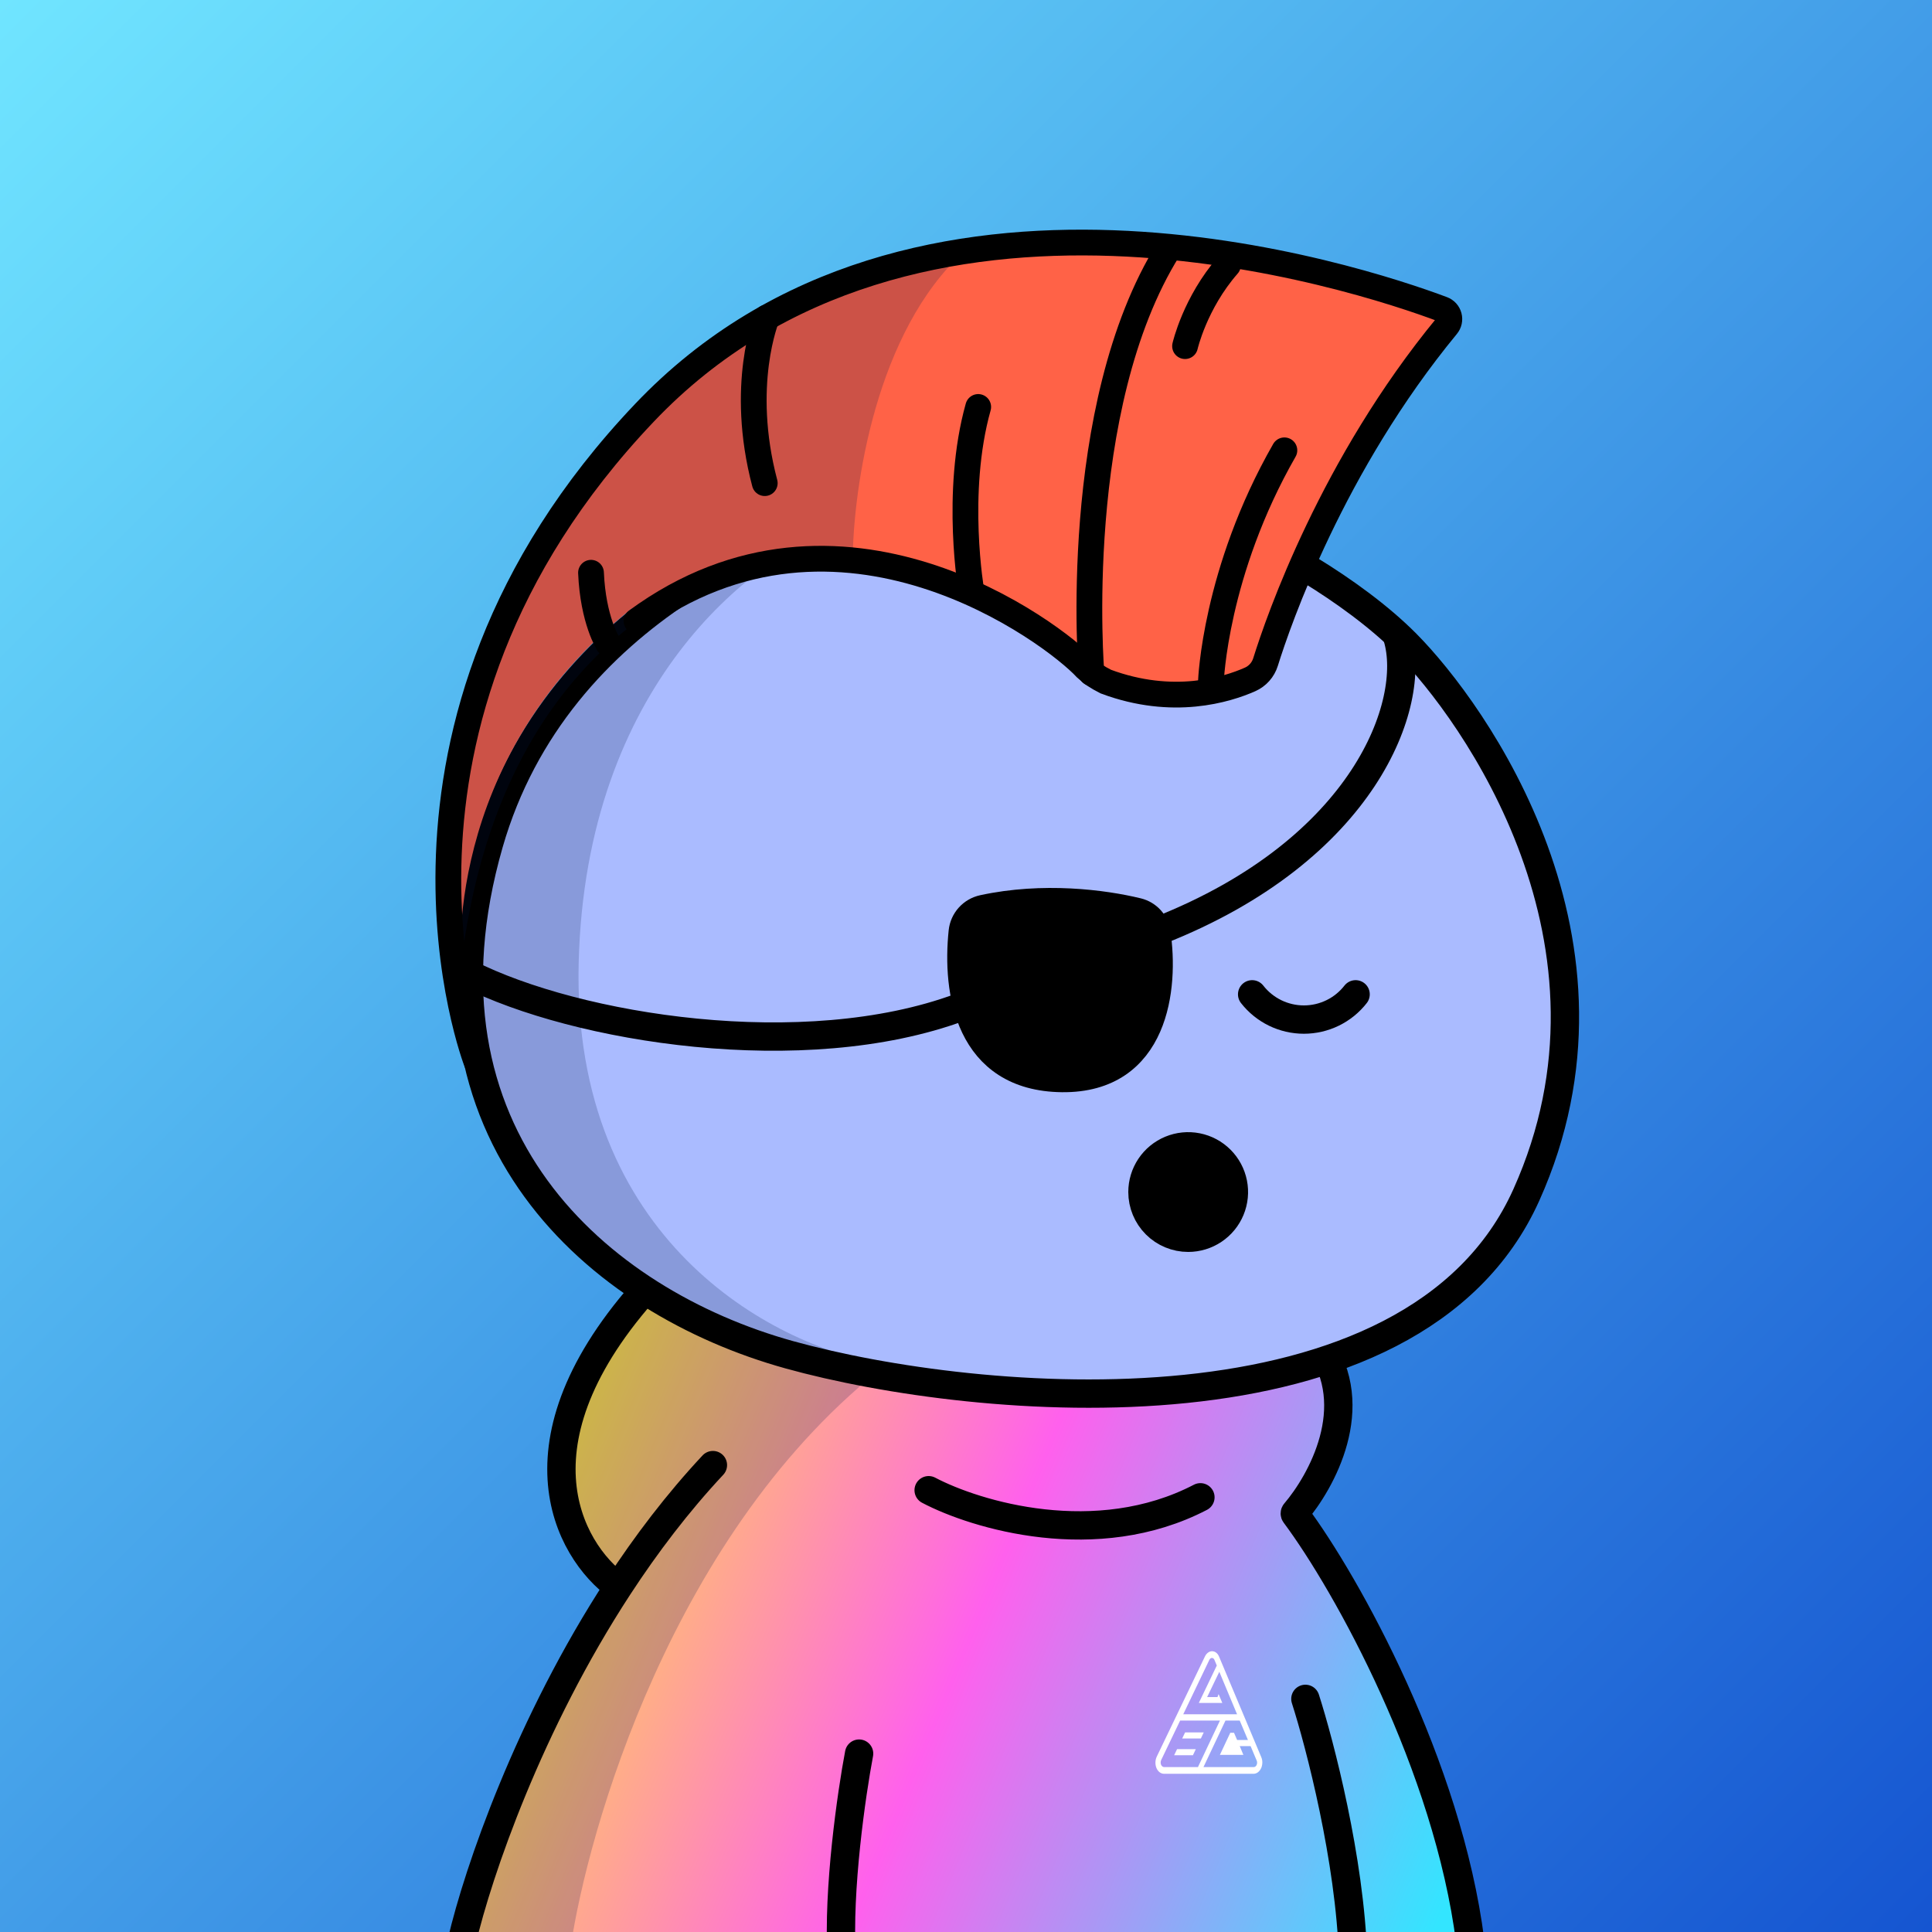 <svg
      xmlns="http://www.w3.org/2000/svg"
      preserveAspectRatio="xMidYMin meet"
      fill="none"
      viewBox="0 0 1500 1500"
    >
      <rect x="0" y="0" width="1500" height="1500" fill="#333333" stroke="none"/>
      <g>
      <path fill="url(#prefix__a1)" d="M0 0h1500v1500H0z"/><defs><linearGradient id="prefix__a1" x1="1500" y1="1500" x2="0" y2="0" gradientUnits="userSpaceOnUse">
<stop stop-color="#1555D1"/>
<stop offset="1" stop-color="#70E5FF"/>
</linearGradient></defs>
      <g clip-path="url(#clip0_483_458)">
<path d="M388.5 1416.5L352.5 1511L1142 1512L1129 1431.5L1070.5 1276L1007 1176L1042 1113L1028 1043.5C1005.33 1055.83 926.6 1079 793 1073C659.4 1067 549.333 1018.83 511 995.5C492.833 1014.83 453.2 1067.2 440 1122C426.8 1176.8 459.5 1220.83 477.5 1236L388.5 1416.5Z" fill="url(#paint0_linear_483_458)"/>
<path d="M353.698 1511C350.413 1508.73 360.049 1471.27 412.869 1339.62C429.682 1297.72 453.924 1259.56 477.605 1226C485.368 1215 376 1149.5 506.5 995L661 1046.5L683.5 1051C662.368 1062.33 708.557 1043.79 690 1058.04C521.079 1187.75 456.033 1424.17 443.158 1511H353.698Z" fill="#001647" fill-opacity="0.2"/>
<path d="M358.5 1507.5C371.341 1452.7 410.793 1338.13 480.097 1232M553.5 1137.5C526.081 1166.82 501.646 1199 480.097 1232M480.097 1232C440.958 1203.88 392.15 1116.57 509.46 992.073C509.77 991.743 510.252 991.637 510.651 991.852C600.161 1040.15 826.624 1117.43 1022.78 1043.27C1023.2 1043.11 1023.69 1043.26 1023.95 1043.63C1058.52 1092.29 1025.8 1150.61 1005.51 1174.4C1005.21 1174.76 1005.18 1175.25 1005.46 1175.62C1045.94 1229.92 1124.17 1371.22 1141.5 1507.5M721 1157C757.667 1176.33 851.2 1204.5 932 1162.5M1013.5 1319C1024.83 1354.33 1048.1 1443.9 1050.5 1519.5M667 1361.5C661.166 1392.33 650.3 1467.1 653.5 1519.5" stroke="black" stroke-width="22" stroke-linecap="round"/>
<path d="M913.864 1358.04L911.602 1362.76H926.191L928.413 1358.04H913.864ZM920.116 1345.06L917.856 1349.75H932.351L934.56 1345.06H920.121H920.116ZM920.116 1345.06L917.856 1349.75H932.351L934.56 1345.06H920.121H920.116ZM911.608 1362.75H926.197L928.419 1358.04H913.865L911.603 1362.75H911.608ZM979.288 1364.34L946.433 1286.09C945.911 1284.83 945.135 1283.8 944.186 1283.09C943.274 1282.4 942.22 1282.03 941.155 1282H941.07C939.991 1282 938.908 1282.36 937.948 1283.05L937.947 1283.06C936.986 1283.74 936.164 1284.74 935.574 1285.94L935.561 1285.97L935.546 1286L898.122 1363.8L898.108 1363.83L898.093 1363.87C897.483 1365.18 897.129 1366.68 897.076 1368.2L897.076 1368.27C897.038 1369.8 897.311 1371.31 897.851 1372.65L897.87 1372.7L897.889 1372.74C898.452 1374.06 899.283 1375.17 900.289 1375.94C901.322 1376.74 902.515 1377.16 903.733 1377.16H973.274C974.408 1377.16 975.542 1376.78 976.552 1376.06L976.569 1376.05L976.585 1376.04C977.62 1375.28 978.489 1374.19 979.098 1372.88L979.167 1372.74C979.387 1372.29 979.551 1371.81 979.663 1371.31C979.915 1370.43 980.057 1369.52 980.075 1368.59C980.11 1367.1 979.836 1365.62 979.285 1364.33L979.288 1364.34ZM938.965 1288.64C939.178 1288.21 939.476 1287.84 939.824 1287.6C940.176 1287.35 940.569 1287.22 940.959 1287.22C941.347 1287.22 941.733 1287.36 942.069 1287.62C942.401 1287.86 942.677 1288.23 942.857 1288.67L944.719 1293.1L930.749 1322.17H948.999L946.113 1315.31L945.248 1317.6H937.221L946.672 1297.97L960.454 1330.96H918.668L938.965 1288.64ZM903.857 1371.96C903.358 1371.96 902.867 1371.78 902.446 1371.46C902.029 1371.13 901.685 1370.68 901.449 1370.13C901.216 1369.56 901.106 1368.92 901.121 1368.28C901.142 1367.64 901.291 1367.01 901.549 1366.46L916.26 1335.84H947.162L930.084 1371.96H903.857ZM975.633 1370.33C975.402 1370.83 975.072 1371.24 974.679 1371.53C974.282 1371.81 973.838 1371.96 973.393 1371.96H934.365L951.447 1335.84H962.511L968.893 1350.9H960.497L958.08 1345.32H955.183L947.126 1362.48H965.357L962.524 1355.67H970.96L975.709 1366.95C975.927 1367.45 976.031 1368.02 976.019 1368.6C976.007 1369.17 975.87 1369.82 975.629 1370.32L975.633 1370.33ZM920.111 1345.06L917.851 1349.75H932.346L934.555 1345.06H920.116H920.111ZM911.603 1362.75H926.192L928.414 1358.04H913.865L911.603 1362.75Z" fill="white"/>
</g>
<defs>
<linearGradient id="paint0_linear_483_458" x1="430.86" y1="1038.92" x2="1176.73" y2="1348.31" gradientUnits="userSpaceOnUse">
<stop stop-color="#FFEB37"/>
<stop offset="0.479" stop-color="#FF60ED"/>
<stop offset="1" stop-color="#33E5FF"/>
</linearGradient>
<clipPath id="clip0_483_458">
<rect width="1500" height="1500" fill="white"/>
</clipPath>
</defs>
      <g clip-path="url(#clip0_497_1194)">
<path d="M379.667 654.812C432.345 471.574 618.472 401.981 699.114 390.653C740.985 382.718 849.655 375.215 949.364 408.675C980 418.956 1049.88 457.388 1091.92 499.818C1144.47 552.856 1272.97 732.052 1185.05 927.725C1097.12 1123.4 758.414 1092.29 612.749 1051.82C464.472 1010.63 314.48 881.563 379.667 654.812Z" fill="#AABBFF"/>
<path d="M449.293 747.204C454.734 531.068 585.306 432.345 649.911 410C432.292 459.565 365.296 655.455 364 747.204C377.99 984.871 584.496 1053.43 681 1058C601.498 1044.46 443.853 963.339 449.293 747.204Z" fill="#001647" fill-opacity="0.2"/>
<path d="M379.667 654.812C432.345 471.574 618.472 401.981 699.114 390.653C740.985 382.718 849.655 375.215 949.364 408.675C980 418.956 1049.88 457.388 1091.92 499.818C1144.47 552.856 1272.97 732.052 1185.05 927.725C1097.12 1123.4 758.414 1092.29 612.749 1051.82C464.472 1010.63 314.48 881.563 379.667 654.812Z" stroke="black" stroke-width="22" stroke-linecap="round"/>
</g>
<defs>
    <clipPath id="prefix__clip0_299_662"><path fill="#fff" d="M0 0h1500v1500H0z"/></clipPath>
</defs>
      <g clip-path="url(#clip0_624_3534)">
<path d="M780.422 771.992C785.186 778.098 791.28 783.038 798.24 786.435C805.2 789.833 812.843 791.599 820.589 791.599C828.334 791.599 835.977 789.833 842.937 786.435C849.897 783.038 855.991 778.098 860.755 771.992" stroke="black" stroke-width="22" stroke-miterlimit="10" stroke-linecap="round"/>
<path d="M972.16 771.992C976.925 778.098 983.018 783.038 989.979 786.435C996.939 789.833 1004.58 791.599 1012.33 791.599C1020.07 791.599 1027.71 789.833 1034.68 786.435C1041.64 783.038 1047.73 778.098 1052.49 771.992" stroke="black" stroke-width="22" stroke-miterlimit="10" stroke-linecap="round"/>
<path d="M922.5 961C929.521 961 936.385 958.918 942.223 955.017C948.061 951.116 952.611 945.572 955.298 939.085C957.985 932.598 958.688 925.461 957.318 918.574C955.948 911.688 952.567 905.362 947.602 900.398C942.638 895.433 936.312 892.052 929.426 890.682C922.539 889.312 915.402 890.015 908.915 892.702C902.428 895.389 896.884 899.939 892.983 905.777C889.082 911.615 887 918.479 887 925.5C887 934.915 890.74 943.945 897.398 950.602C904.055 957.26 913.085 961 922.5 961Z" fill="black" stroke="black" stroke-width="22" stroke-miterlimit="10" stroke-linecap="round"/>
</g>
<defs>
<clipPath id="clip0_624_3534">
<rect width="1500" height="1500" fill="white"/>
</clipPath>
</defs>
      <g clip-path="url(#clip0_860_2641)">
<path d="M1085 495C1100.17 545.833 1060 659.5 900 722.5M363.5 756C447.5 798.5 624 827 745.5 782" stroke="black" stroke-width="22" stroke-linecap="round"/>
<path d="M824.517 836.985C752.228 836.158 742.628 769.813 747.489 723.407C748.399 714.714 754.784 707.644 763.327 705.794C809.814 695.728 856.527 701.675 883.131 708.164C890.817 710.038 896.608 716.244 897.779 724.068C904.127 766.46 896.835 837.812 824.517 836.985Z" fill="black" stroke="black" stroke-width="22" stroke-linecap="round"/>
</g>
<defs>
<clipPath id="clip0_860_2641">
<rect width="1500" height="1500" fill="white"/>
</clipPath>
</defs>
      <g clip-path="url(#clip0_771_645)">
<path d="M863.993 527.644C890.69 533.234 953.2 543.468 977.668 523.094L1014.69 433.323L1073.2 323.725L1125.02 252.017C1125.02 252.017 1152.13 228.431 1038.06 213.369C923.981 198.307 867.998 187.656 867.998 187.656C867.998 187.656 682.771 166.635 549.728 276.66C416.686 386.684 363.177 542.213 363.177 542.213C363.177 542.213 337.135 691.713 357.999 753.5C357.999 753.5 341.001 591 490.792 472.221L501.17 475.384L603.985 437.979L697.981 441.573L810.812 485.642L842.989 516.524C848.813 522.121 856.09 525.973 863.993 527.644Z" fill="#FF6247"/>
<path d="M742.504 200.999C676.904 266.599 661.503 387.666 662.003 439.999L625.003 434.5L571.003 446L499.003 479C383.499 562.5 364.503 699.667 357.503 751.5L343.503 659.5L360.003 560.5L396.003 466.5C421.169 416.5 492.403 304.699 576.003 257.499C659.603 210.299 721.837 200.166 742.504 200.999Z" fill="#001647" fill-opacity="0.2"/>
<path d="M370.001 824.5C370.001 824.5 269.087 563.97 500.28 320.562C709.101 100.723 1055 215.728 1119.97 240.074C1121.19 240.539 1122.28 241.281 1123.16 242.241C1124.03 243.209 1124.65 244.367 1124.99 245.623C1125.32 246.881 1125.35 248.2 1125.07 249.47C1124.79 250.741 1124.21 251.926 1123.38 252.928C1034.34 361.043 992.774 481.265 982.543 514.053C981.611 517.023 980.059 519.76 977.991 522.086C975.922 524.406 973.381 526.257 970.538 527.514C952.612 535.457 910.698 548.623 858.575 529.192C851.513 525.552 848.335 523.515 843.096 518.725C818.258 491.807 652.217 366.136 494.165 482.174" stroke="black" stroke-width="20" stroke-miterlimit="10" stroke-linecap="round"/>
<path d="M847.383 522.595C847.383 522.595 830.394 316.415 907.33 193.397" stroke="black" stroke-width="20" stroke-miterlimit="10" stroke-linecap="round"/>
<path d="M940.167 529.066C940.167 529.066 943.119 444.066 997.197 349.634" stroke="black" stroke-width="20" stroke-miterlimit="10" stroke-linecap="round"/>
<path d="M754.269 459.828C754.269 459.828 740.725 382.776 759.48 315.96" stroke="black" stroke-width="20" stroke-miterlimit="10" stroke-linecap="round"/>
<path d="M595.363 246.497C595.363 246.497 573.599 298.854 593.754 375.109" stroke="black" stroke-width="20" stroke-miterlimit="10" stroke-linecap="round"/>
<path d="M920.072 268.739C920.072 268.739 927.639 235.29 953.389 205.827" stroke="black" stroke-width="20" stroke-miterlimit="10" stroke-linecap="round"/>
<path d="M472.246 499.854C472.246 499.854 460.444 481.715 458.858 444.683" stroke="black" stroke-width="20" stroke-miterlimit="10" stroke-linecap="round"/>
</g>
<defs>
<clipPath id="clip0_771_645">
<rect width="1500" height="1500" fill="white"/>
</clipPath>
</defs>
      
    </g>
    </svg>